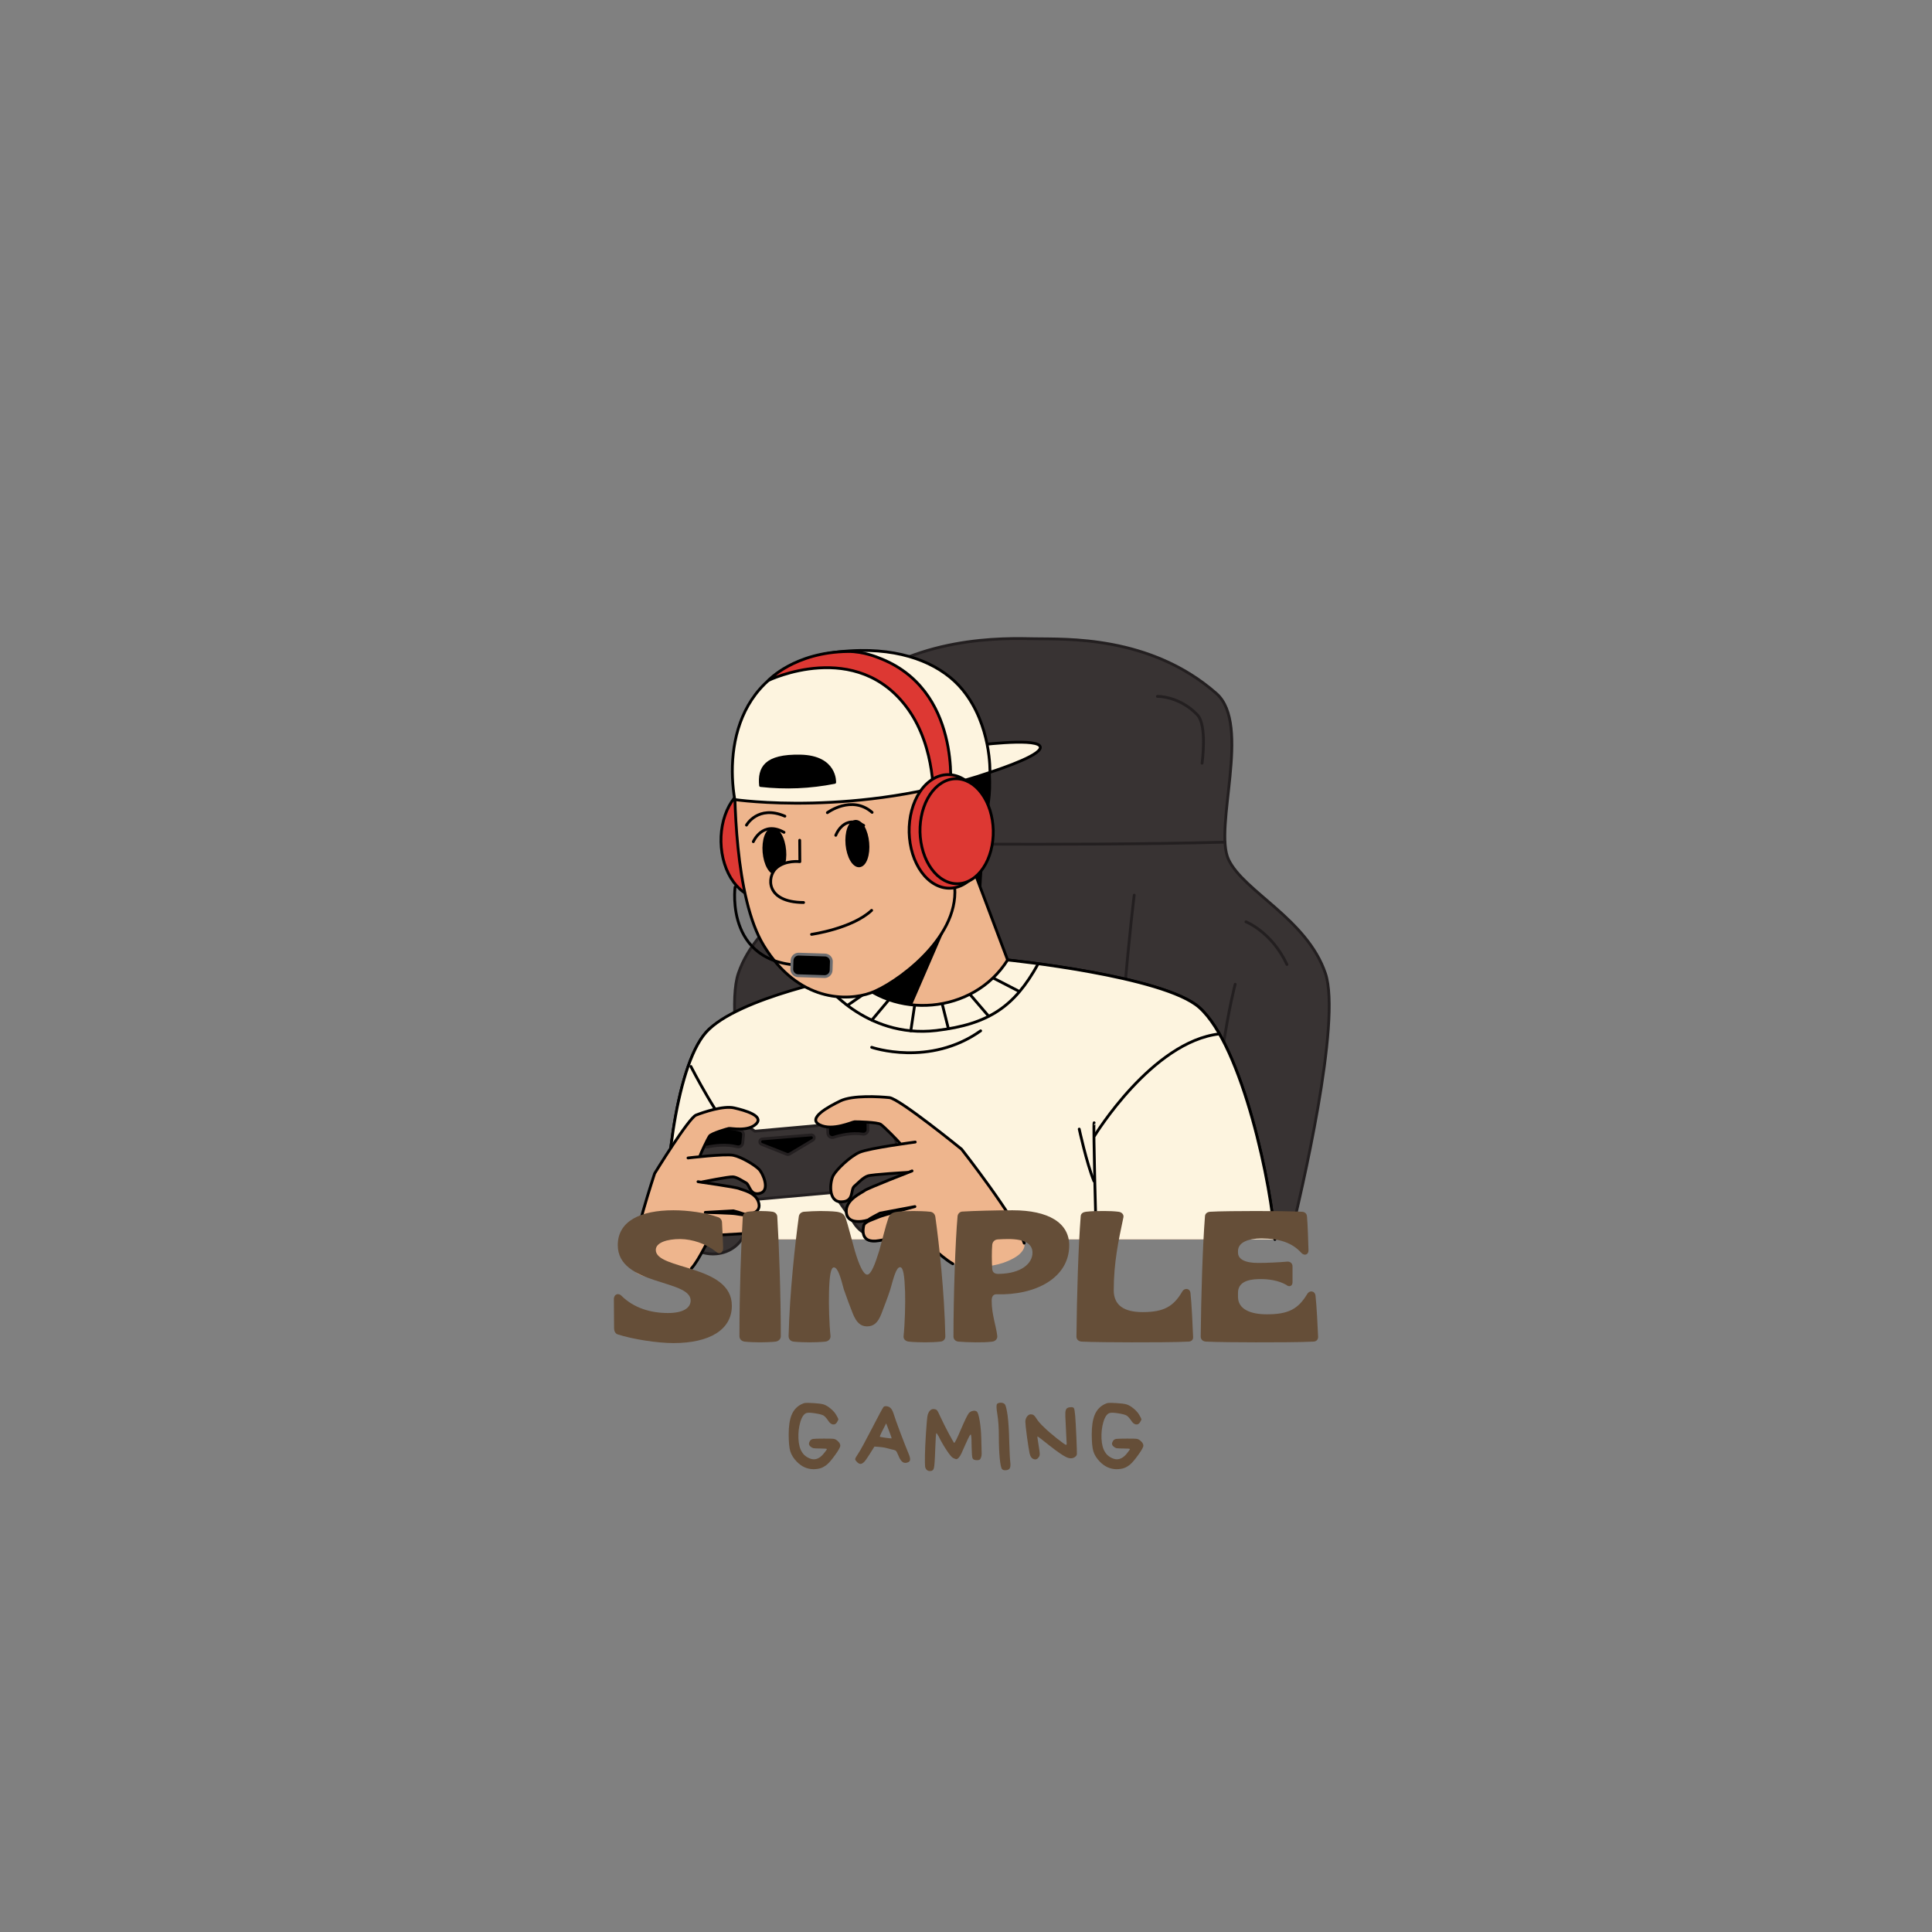 <svg xmlns="http://www.w3.org/2000/svg" xmlns:xlink="http://www.w3.org/1999/xlink" width="500" zoomAndPan="magnify" viewBox="0 0 375 375" height="500" preserveAspectRatio="xMidYMid meet" version="1.0"><rect x="0" y="0" width="375" height="375" fill="#808080" stroke="none"/><defs><g/><clipPath id="686e5e24b6"><path d="M 122.211 214 L 149 214 L 149 249 L 122.211 249 Z M 122.211 214 " clip-rule="nonzero"/></clipPath><clipPath id="04684912f3"><path d="M 122.211 214 L 148 214 L 148 246 L 122.211 246 Z M 122.211 214 " clip-rule="nonzero"/></clipPath></defs><path stroke-linecap="round" transform="matrix(0.273, 0, 0, 0.274, 122.303, 123.638)" fill-opacity="1" fill="#383333" fill-rule="nonzero" stroke-linejoin="round" d="M 101.393 423.276 C 94.53 395.372 65.319 272.335 76.958 238.285 C 90.126 199.773 134.764 180.51 145.731 157.853 C 156.698 135.196 129.274 62.007 154.496 40.006 C 201.708 -1.301 266.206 0.837 287.796 1.265 C 309.372 1.679 369.595 -1.301 416.807 40.006 C 442.014 62.007 414.605 135.167 425.557 157.824 C 436.509 180.495 481.176 199.744 494.345 238.257 C 505.983 272.349 476.773 395.386 469.895 423.262 " stroke="#231f20" stroke-width="2" stroke-opacity="1" stroke-miterlimit="4"/><path stroke-linecap="round" transform="matrix(0.273, 0, 0, 0.274, 122.303, 123.638)" fill-opacity="1" fill="#383333" fill-rule="nonzero" stroke-linejoin="round" d="M 374.885 42.073 C 374.885 42.073 390.37 41.688 403.238 55.077 C 410.501 62.634 406.655 89.412 406.655 89.412 " stroke="#231f20" stroke-width="2" stroke-opacity="1" stroke-miterlimit="4"/><path stroke-linecap="round" transform="matrix(0.273, 0, 0, 0.274, 122.303, 123.638)" fill-opacity="1" fill="#383333" fill-rule="nonzero" stroke-linejoin="round" d="M 437.853 201.783 C 437.853 201.783 455.998 208.685 467.007 231.997 " stroke="#231f20" stroke-width="2" stroke-opacity="1" stroke-miterlimit="4"/><path stroke-linecap="round" transform="matrix(0.273, 0, 0, 0.274, 122.303, 123.638)" fill-opacity="1" fill="#383333" fill-rule="nonzero" stroke-linejoin="round" d="M 144.616 186.84 C 144.616 186.84 126.472 193.742 115.505 217.069 " stroke="#231f20" stroke-width="2" stroke-opacity="1" stroke-miterlimit="4"/><path stroke-linecap="round" transform="matrix(0.273, 0, 0, 0.274, 122.303, 123.638)" fill-opacity="1" fill="#383333" fill-rule="nonzero" stroke-linejoin="round" d="M 148.305 145.847 C 148.305 145.847 313.518 148.342 422.955 145.334 " stroke="#231f20" stroke-width="2" stroke-opacity="1" stroke-miterlimit="4"/><path stroke-linecap="round" transform="matrix(0.273, 0, 0, 0.274, 122.303, 123.638)" fill-opacity="1" fill="#383333" fill-rule="nonzero" stroke-linejoin="round" d="M 430.204 245.999 C 430.204 245.999 412.474 310.676 412.546 420.638 " stroke="#231f20" stroke-width="2" stroke-opacity="1" stroke-miterlimit="4"/><path stroke-linecap="round" transform="matrix(0.273, 0, 0, 0.274, 122.303, 123.638)" fill-opacity="1" fill="#383333" fill-rule="nonzero" stroke-linejoin="round" d="M 358.414 182.877 C 358.414 182.877 343.801 298.656 343.858 420.638 " stroke="#231f20" stroke-width="2" stroke-opacity="1" stroke-miterlimit="4"/><path stroke-linecap="round" transform="matrix(0.273, 0, 0, 0.274, 122.303, 123.638)" fill-opacity="1" fill="#383333" fill-rule="nonzero" stroke-linejoin="round" d="M 144.387 245.999 C 144.387 245.999 162.116 310.676 162.045 420.638 " stroke="#231f20" stroke-width="2" stroke-opacity="1" stroke-miterlimit="4"/><path stroke-linecap="round" transform="matrix(0.273, 0, 0, 0.274, 122.303, 123.638)" fill-opacity="1" fill="#383333" fill-rule="nonzero" stroke-linejoin="round" d="M 213.789 182.877 C 213.789 182.877 228.416 298.656 228.345 420.638 " stroke="#231f20" stroke-width="2" stroke-opacity="1" stroke-miterlimit="4"/><path stroke-linecap="round" transform="matrix(0.273, 0, 0, 0.274, 122.303, 123.638)" fill-opacity="1" fill="#fdf4df" fill-rule="nonzero" stroke-linejoin="round" d="M 244.273 77.007 C 244.273 77.007 286.266 71.446 291.17 77.007 C 296.074 82.553 263.675 93.304 255.84 95.885 C 248.005 98.452 244.273 77.007 244.273 77.007 Z M 244.273 77.007 " stroke="#000000" stroke-width="2" stroke-opacity="1" stroke-miterlimit="4"/><path stroke-linecap="round" transform="matrix(0.273, -0.006, 0.006, 0.274, 121.486, 124.175)" fill-opacity="1" fill="#dd3833" fill-rule="nonzero" stroke-linejoin="round" d="M 120.735 144.686 C 120.723 147.324 120.554 149.945 120.186 152.533 C 119.832 155.121 119.293 157.649 118.585 160.087 C 117.876 162.525 117.013 164.846 115.98 167.035 C 114.962 169.225 113.79 171.268 112.479 173.124 C 111.182 174.993 109.76 176.661 108.213 178.126 C 106.681 179.592 105.054 180.842 103.359 181.848 C 101.651 182.853 99.89 183.615 98.078 184.134 C 96.265 184.652 94.429 184.914 92.584 184.904 C 90.725 184.908 88.9 184.656 87.095 184.134 C 85.275 183.625 83.517 182.862 81.808 181.842 C 80.098 180.837 78.479 179.605 76.937 178.133 C 75.408 176.661 73.984 174.991 72.679 173.124 C 71.373 171.257 70.2 169.236 69.173 167.033 C 68.146 164.844 67.279 162.515 66.572 160.076 C 65.864 157.637 65.33 155.13 64.969 152.541 C 64.608 149.952 64.434 147.325 64.432 144.686 C 64.429 142.048 64.612 139.427 64.966 136.839 C 65.335 134.251 65.859 131.738 66.567 129.299 C 67.276 126.861 68.154 124.54 69.172 122.351 C 70.204 120.148 71.362 118.118 72.673 116.248 C 73.985 114.379 75.407 112.711 76.939 111.246 C 78.471 109.78 80.098 108.544 81.807 107.525 C 83.516 106.519 85.276 105.757 87.089 105.238 C 88.901 104.734 90.737 104.473 92.582 104.468 C 94.427 104.464 96.252 104.73 98.072 105.238 C 99.892 105.761 101.649 106.525 103.359 107.53 C 105.054 108.535 106.687 109.781 108.215 111.253 C 109.758 112.712 111.182 114.381 112.488 116.248 C 113.793 118.115 114.952 120.15 115.979 122.339 C 117.006 124.543 117.873 126.857 118.581 129.296 C 119.288 131.735 119.822 134.256 120.183 136.845 C 120.544 139.434 120.733 142.048 120.735 144.686 Z M 120.735 144.686 " stroke="#000000" stroke-width="2" stroke-opacity="1" stroke-miterlimit="4"/><path stroke-linecap="round" transform="matrix(0.273, 0, 0, 0.274, 122.303, 123.638)" fill-opacity="1" fill="#000000" fill-rule="nonzero" stroke-linejoin="round" d="M 248.005 194.996 C 248.648 173.509 249.878 151.736 254.925 115.79 C 257.656 96.484 254.367 50.201 220.538 29.854 C 160.544 -6.249 109.757 30.78 109.757 30.78 C 79.445 51.099 123.34 66.227 145.445 67.468 " stroke="#000000" stroke-width="2" stroke-opacity="1" stroke-miterlimit="4"/><path stroke-linecap="round" transform="matrix(0.273, 0, 0, 0.274, 122.303, 123.638)" fill-opacity="1" fill="#eeb58d" fill-rule="nonzero" stroke-linejoin="round" d="M 458.414 426.655 C 456.484 390.724 435.551 289.873 404.725 262.496 C 379.546 240.096 268.408 228.803 268.408 228.803 L 245.417 167.976 L 167.736 177.915 L 187.295 233.281 C 187.295 233.281 76.271 255.068 53.995 280.106 C 31.733 305.13 23.169 390.824 26.672 426.655 " stroke="#000000" stroke-width="2" stroke-opacity="1" stroke-miterlimit="4"/><path stroke-linecap="round" transform="matrix(0.273, 0, 0, 0.274, 122.303, 123.638)" fill-opacity="1" fill="#000000" fill-rule="nonzero" stroke-linejoin="round" d="M 165.72 253.357 L 229.017 192.33 L 199.577 260.144 Z M 165.72 253.357 " stroke="#000000" stroke-width="2" stroke-opacity="1" stroke-miterlimit="4"/><path stroke-linecap="round" transform="matrix(0.273, 0, 0, 0.274, 122.303, 123.638)" fill-opacity="1" fill="#fdf4df" fill-rule="nonzero" stroke-linejoin="round" d="M 458.414 426.655 C 456.484 390.724 435.551 289.873 404.725 262.496 C 379.546 240.096 268.408 228.803 268.408 228.803 C 244.001 267.501 186.895 271.451 157.527 239.882 C 157.527 239.882 76.271 255.068 53.952 280.106 C 31.633 305.13 23.169 390.824 26.672 426.655 " stroke="#000000" stroke-width="2" stroke-opacity="1" stroke-miterlimit="4"/><path stroke-linecap="round" transform="matrix(0.273, 0, 0, 0.274, 122.303, 123.638)" fill="none" stroke-linejoin="round" d="M 137.181 244.345 C 137.181 244.345 166.835 284.697 217.678 278.766 C 255.497 274.36 273.526 261.356 289.955 231.826 " stroke="#000000" stroke-width="2" stroke-opacity="1" stroke-miterlimit="4"/><path stroke-linecap="round" transform="matrix(0.273, 0, 0, 0.274, 122.303, 123.638)" fill-opacity="1" fill="#fdf4df" fill-rule="nonzero" stroke-linejoin="round" d="M 154.782 260.8 L 171.053 249.607 " stroke="#000000" stroke-width="2" stroke-opacity="1" stroke-miterlimit="4"/><path stroke-linecap="round" transform="matrix(0.273, 0, 0, 0.274, 122.303, 123.638)" fill-opacity="1" fill="#fdf4df" fill-rule="nonzero" stroke-linejoin="round" d="M 183.807 257.235 L 171.853 271.422 " stroke="#000000" stroke-width="2" stroke-opacity="1" stroke-miterlimit="4"/><path stroke-linecap="round" transform="matrix(0.273, 0, 0, 0.274, 122.303, 123.638)" fill-opacity="1" fill="#fdf4df" fill-rule="nonzero" stroke-linejoin="round" d="M 202.294 260.914 L 199.577 278.979 " stroke="#000000" stroke-width="2" stroke-opacity="1" stroke-miterlimit="4"/><path stroke-linecap="round" transform="matrix(0.273, 0, 0, 0.274, 122.303, 123.638)" fill-opacity="1" fill="#fdf4df" fill-rule="nonzero" stroke-linejoin="round" d="M 221.954 260.144 L 226.314 277.525 " stroke="#000000" stroke-width="2" stroke-opacity="1" stroke-miterlimit="4"/><path stroke-linecap="round" transform="matrix(0.273, 0, 0, 0.274, 122.303, 123.638)" fill-opacity="1" fill="#fdf4df" fill-rule="nonzero" stroke-linejoin="round" d="M 241.699 253.257 L 254.868 268.571 " stroke="#000000" stroke-width="2" stroke-opacity="1" stroke-miterlimit="4"/><path stroke-linecap="round" transform="matrix(0.273, 0, 0, 0.274, 122.303, 123.638)" fill-opacity="1" fill="#fdf4df" fill-rule="nonzero" stroke-linejoin="round" d="M 258.742 241.879 L 275.886 250.676 " stroke="#000000" stroke-width="2" stroke-opacity="1" stroke-miterlimit="4"/><path stroke-linecap="round" transform="matrix(0.273, 0, 0, 0.274, 122.303, 123.638)" fill="none" stroke-linejoin="round" d="M 78.173 338.252 C 78.173 338.252 72.997 400.776 69.794 428.566 " stroke="#000000" stroke-width="2" stroke-opacity="1" stroke-miterlimit="4"/><path stroke-linecap="round" transform="matrix(0.273, 0, 0, 0.274, 122.303, 123.638)" fill="none" stroke-linejoin="round" d="M 329.903 344.127 C 329.146 344.184 331.433 426.755 331.433 426.755 " stroke="#000000" stroke-width="2" stroke-opacity="1" stroke-miterlimit="4"/><path stroke-linecap="round" transform="matrix(0.273, 0, 0, 0.274, 122.303, 123.638)" fill="none" stroke-linejoin="round" d="M 43.214 304.246 C 43.214 304.246 63.66 344.127 76.214 354.992 " stroke="#000000" stroke-width="2" stroke-opacity="1" stroke-miterlimit="4"/><path stroke-linecap="round" transform="matrix(0.273, 0, 0, 0.274, 122.303, 123.638)" fill="none" stroke-linejoin="round" d="M 330.247 353.338 C 330.247 353.338 371.096 286.565 418.994 281.175 " stroke="#000000" stroke-width="2" stroke-opacity="1" stroke-miterlimit="4"/><path stroke-linecap="round" transform="matrix(0.273, 0, 0, 0.274, 122.303, 123.638)" fill-opacity="1" fill="#eeb58d" fill-rule="nonzero" stroke-linejoin="round" d="M 171.11 252.116 C 154.524 258.005 119.751 258.804 95.002 218.566 C 74.227 184.716 73.912 110.857 74.341 88.185 C 90.598 92.335 120.524 75.253 120.524 75.253 C 120.524 75.253 168.522 88.399 177.515 89.055 C 186.523 89.725 209.114 102.886 221.525 136.465 C 221.525 136.465 229.517 167.164 230.804 177.473 C 233.564 214.417 187.71 246.227 171.11 252.116 Z M 171.11 252.116 " stroke="#000000" stroke-width="2" stroke-opacity="1" stroke-miterlimit="4"/><path stroke-linecap="round" transform="matrix(0.273, -0.025, 0.025, 0.274, 119.049, 127.514)" fill-opacity="1" fill="#000000" fill-rule="nonzero" stroke-linejoin="round" d="M 167.448 146.81 C 167.446 148.892 167.266 150.9 166.891 152.834 C 166.517 154.768 165.979 156.459 165.288 157.937 C 164.598 159.415 163.794 160.555 162.893 161.357 C 161.978 162.145 161.042 162.545 160.054 162.556 C 159.082 162.554 158.131 162.155 157.232 161.347 C 156.331 160.553 155.533 159.412 154.836 157.937 C 154.14 156.463 153.607 154.761 153.237 152.832 C 152.853 150.901 152.676 148.903 152.664 146.806 C 152.666 144.724 152.861 142.717 153.235 140.783 C 153.608 138.863 154.147 137.158 154.838 135.68 C 155.528 134.202 156.332 133.063 157.232 132.274 C 158.133 131.471 159.084 131.072 160.057 131.074 C 161.043 131.077 161.979 131.475 162.894 132.27 C 163.795 133.064 164.593 134.205 165.29 135.68 C 165.972 137.153 166.519 138.856 166.889 140.786 C 167.259 142.715 167.449 144.729 167.448 146.81 Z M 167.448 146.81 " stroke="#000000" stroke-width="2" stroke-opacity="1" stroke-miterlimit="4"/><path stroke-linecap="round" transform="matrix(0.272, -0.023, 0.023, 0.273, 118.88, 126.183)" fill-opacity="1" fill="#000000" fill-rule="nonzero" stroke-linejoin="round" d="M 110.095 151.706 C 110.103 153.796 109.917 155.812 109.537 157.74 C 109.157 159.668 108.625 161.368 107.939 162.841 C 107.24 164.313 106.44 165.446 105.538 166.257 C 104.638 167.053 103.686 167.444 102.71 167.446 C 101.734 167.449 100.792 167.054 99.885 166.246 C 98.977 165.453 98.185 164.312 97.479 162.835 C 96.787 161.359 96.257 159.668 95.877 157.733 C 95.511 155.798 95.323 153.793 95.315 151.703 C 95.32 149.628 95.506 147.612 95.886 145.684 C 96.252 143.755 96.785 142.054 97.484 140.583 C 98.184 139.111 98.971 137.962 99.885 137.167 C 100.786 136.371 101.724 135.965 102.715 135.964 C 103.689 135.975 104.631 136.371 105.54 137.164 C 106.446 137.971 107.24 139.098 107.932 140.573 C 108.624 142.049 109.167 143.756 109.533 145.69 C 109.914 147.612 110.102 149.617 110.095 151.706 Z M 110.095 151.706 " stroke="#000000" stroke-width="2" stroke-opacity="1" stroke-miterlimit="4"/><path stroke-linecap="round" transform="matrix(0.273, 0, 0, 0.274, 122.303, 123.638)" fill-opacity="1" fill="#eeb58d" fill-rule="nonzero" stroke-linejoin="round" d="M 120.566 143.993 L 120.681 159.165 C 120.681 159.165 110.258 157.824 103.795 163.827 C 97.318 169.83 96.117 187.924 123.34 188.095 " stroke="#000000" stroke-width="2" stroke-opacity="1" stroke-miterlimit="4"/><path stroke-linecap="round" transform="matrix(0.273, 0, 0, 0.274, 122.303, 123.638)" fill-opacity="1" fill="#fdf4df" fill-rule="nonzero" stroke-linejoin="round" d="M 74.413 115.191 C 74.413 115.191 161.487 128.052 255.84 95.914 C 255.84 95.914 256.984 62.306 236.266 37.239 C 222.74 20.899 198.205 9.065 163.832 9.564 C 76.757 10.847 67.764 76.721 74.413 115.191 Z M 74.413 115.191 " stroke="#000000" stroke-width="2" stroke-opacity="1" stroke-miterlimit="4"/><path stroke-linecap="round" transform="matrix(0.273, 0, 0, 0.274, 122.303, 123.638)" fill-opacity="1" fill="#000000" fill-rule="nonzero" stroke-linejoin="round" d="M 92.757 105.224 C 110.429 107.192 128.001 106.451 145.445 103 C 145.445 103 146.446 84.934 121.224 84.364 C 96.003 83.808 91.556 92.848 92.757 105.224 Z M 92.757 105.224 " stroke="#000000" stroke-width="2" stroke-opacity="1" stroke-miterlimit="4"/><path stroke-linecap="round" transform="matrix(0.273, 0, 0, 0.274, 122.303, 123.638)" fill="none" stroke-linejoin="round" d="M 82.734 133.271 C 82.734 133.271 90.884 118.756 110.043 126.94 " stroke="#000000" stroke-width="2" stroke-opacity="1" stroke-miterlimit="4"/><path stroke-linecap="round" transform="matrix(0.273, 0, 0, 0.274, 122.303, 123.638)" fill="none" stroke-linejoin="round" d="M 87.595 145.006 C 87.595 145.006 94.115 129.806 109.428 138.376 " stroke="#000000" stroke-width="2" stroke-opacity="1" stroke-miterlimit="4"/><path stroke-linecap="round" transform="matrix(0.273, 0, 0, 0.274, 122.303, 123.638)" fill="none" stroke-linejoin="round" d="M 146.217 140.5 C 146.217 140.5 151.865 125.186 166.077 133.499 " stroke="#000000" stroke-width="2" stroke-opacity="1" stroke-miterlimit="4"/><path stroke-linecap="round" transform="matrix(0.273, 0, 0, 0.274, 122.303, 123.638)" fill="none" stroke-linejoin="round" d="M 140.255 124.445 C 140.255 124.445 157.541 111.683 172.054 124.231 " stroke="#000000" stroke-width="2" stroke-opacity="1" stroke-miterlimit="4"/><path stroke-linecap="round" transform="matrix(0.273, 0, 0, 0.274, 122.303, 123.638)" fill-opacity="1" fill="#dd3833" fill-rule="nonzero" stroke-linejoin="round" d="M 98.405 30.723 C 98.405 30.723 161.144 0.509 197.547 50.999 C 217.821 79.088 215.548 116.56 215.548 116.56 L 227.387 110.372 C 227.873 108.675 235.737 36.626 176.443 14.654 C 176.443 14.654 165.891 10.148 155.01 10.276 C 116.863 10.69 98.405 30.723 98.405 30.723 Z M 98.405 30.723 " stroke="#000000" stroke-width="2" stroke-opacity="1" stroke-miterlimit="4"/><path stroke-linecap="round" transform="matrix(0.273, -0.006, 0.006, 0.274, 121.533, 124.939)" fill-opacity="1" fill="#dd3833" fill-rule="nonzero" stroke-linejoin="round" d="M 254.477 137.956 C 254.479 140.595 254.297 143.201 253.942 145.804 C 253.574 148.391 253.05 150.905 252.341 153.343 C 251.633 155.781 250.769 158.102 249.737 160.292 C 248.705 162.495 247.547 164.525 246.235 166.394 C 244.924 168.264 243.502 169.931 241.97 171.397 C 240.438 172.863 238.81 174.098 237.102 175.104 C 235.393 176.124 233.633 176.886 231.82 177.404 C 230.007 177.908 228.172 178.17 226.327 178.174 C 224.482 178.165 222.657 177.913 220.837 177.404 C 219.031 176.882 217.26 176.118 215.564 175.113 C 213.855 174.093 212.222 172.861 210.693 171.389 C 209.151 169.931 207.727 168.261 206.421 166.394 C 205.116 164.527 203.957 162.492 202.93 160.289 C 201.903 158.1 201.035 155.786 200.328 153.347 C 199.621 150.907 199.087 148.386 198.726 145.797 C 198.365 143.209 198.176 140.595 198.174 137.956 C 198.186 135.304 198.354 132.698 198.723 130.11 C 199.077 127.507 199.616 124.994 200.324 122.556 C 201.033 120.117 201.896 117.796 202.928 115.607 C 203.947 113.404 205.118 111.374 206.43 109.505 C 207.727 107.649 209.149 105.982 210.696 104.502 C 212.228 103.036 213.855 101.801 215.563 100.795 C 217.272 99.775 219.018 99.013 220.845 98.509 C 222.658 97.99 224.48 97.729 226.325 97.724 C 228.183 97.734 230.009 97.986 231.828 98.509 C 233.634 99.017 235.392 99.781 237.101 100.786 C 238.81 101.806 240.429 103.037 241.972 104.51 C 243.5 105.982 244.925 107.637 246.23 109.504 C 247.536 111.371 248.709 113.406 249.736 115.61 C 250.763 117.799 251.63 120.113 252.337 122.552 C 253.045 124.991 253.579 127.513 253.939 130.101 C 254.3 132.69 254.475 135.304 254.477 137.956 Z M 254.477 137.956 " stroke="#000000" stroke-width="2" stroke-opacity="1" stroke-miterlimit="4"/><path stroke-linecap="round" transform="matrix(0.273, -0.006, 0.006, 0.274, 121.533, 124.969)" fill-opacity="1" fill="#dd3833" fill-rule="nonzero" stroke-linejoin="round" d="M 257.983 137.834 C 257.976 140.272 257.811 142.693 257.475 145.082 C 257.139 147.486 256.648 149.8 256 152.068 C 255.338 154.322 254.536 156.459 253.593 158.493 C 252.65 160.527 251.567 162.402 250.358 164.131 C 249.15 165.86 247.83 167.401 246.415 168.755 C 244.985 170.109 243.488 171.261 241.91 172.184 C 240.332 173.121 238.701 173.829 237.033 174.308 C 235.349 174.786 233.657 175.022 231.955 175.015 C 230.239 175.022 228.542 174.787 226.879 174.311 C 225.201 173.834 223.571 173.13 221.989 172.184 C 220.407 171.253 218.915 170.109 217.484 168.753 C 216.068 167.397 214.755 165.858 213.547 164.122 C 212.339 162.4 211.262 160.523 210.303 158.492 C 209.359 156.462 208.56 154.32 207.906 152.068 C 207.252 149.801 206.757 147.48 206.42 145.091 C 206.084 142.688 205.92 140.275 205.913 137.836 C 205.921 135.383 206.086 132.976 206.421 130.573 C 206.757 128.184 207.249 125.855 207.896 123.601 C 208.558 121.347 209.361 119.196 210.304 117.162 C 211.261 115.143 212.33 113.254 213.538 111.539 C 214.747 109.81 216.066 108.268 217.481 106.915 C 218.911 105.547 220.408 104.408 221.986 103.471 C 223.565 102.534 225.195 101.826 226.878 101.348 C 228.547 100.884 230.24 100.633 231.956 100.641 C 233.658 100.633 235.354 100.882 237.032 101.359 C 238.71 101.836 240.325 102.54 241.908 103.471 C 243.49 104.403 244.997 105.546 246.413 106.902 C 247.829 108.258 249.141 109.811 250.349 111.533 C 251.558 113.256 252.649 115.132 253.593 117.163 C 254.538 119.193 255.351 121.335 256.005 123.602 C 256.659 125.855 257.14 128.175 257.476 130.578 C 257.813 132.967 257.977 135.395 257.983 137.834 Z M 257.983 137.834 " stroke="#000000" stroke-width="2" stroke-opacity="1" stroke-miterlimit="4"/><path stroke-linecap="round" transform="matrix(0.273, 0, 0, 0.274, 122.303, 123.638)" fill-opacity="1" fill="#383333" fill-rule="nonzero" stroke-linejoin="round" d="M 202.594 398.538 L 189.454 359.74 C 187.467 344.612 172.068 333.575 155.053 335.101 C 150.878 335.415 146.918 336.527 143.172 338.438 C 139.44 340.334 136.223 342.901 133.506 346.095 L 88.682 350.101 C 85.279 347.478 81.519 345.567 77.387 344.369 C 73.254 343.186 69.051 342.787 64.776 343.186 C 47.775 344.711 35.593 358.186 37.581 373.343 L 34.807 413.566 C 34.621 415.035 34.621 416.503 34.807 417.972 C 36.337 429.636 48.204 438.134 61.316 436.964 C 71.31 436.08 79.117 429.807 81.604 421.708 L 90.526 398.324 L 144.087 393.519 L 159 414.778 C 163.518 422.25 172.783 426.983 182.777 426.099 C 195.888 424.93 205.282 414.521 203.781 402.858 C 203.552 401.375 203.166 399.935 202.594 398.538 Z M 202.594 398.538 " stroke="#231f20" stroke-width="2" stroke-opacity="1" stroke-miterlimit="4"/><path stroke-linecap="round" transform="matrix(0.273, 0, 0, 0.274, 122.303, 123.638)" fill-opacity="1" fill="#000000" fill-rule="nonzero" stroke-linejoin="round" d="M 166.577 340.462 C 161.916 339.593 151.479 338.552 141.971 343.956 C 140.898 344.526 140.369 345.424 140.384 346.636 L 140.584 351.769 C 140.641 352.254 140.798 352.711 141.056 353.124 C 141.313 353.538 141.642 353.865 142.071 354.122 C 142.485 354.379 142.929 354.536 143.415 354.578 C 143.901 354.621 144.373 354.564 144.83 354.393 C 149.477 352.91 157.47 351.014 165.362 352.154 C 165.82 352.24 166.263 352.226 166.72 352.112 C 167.178 351.998 167.578 351.798 167.936 351.513 C 168.307 351.228 168.593 350.871 168.808 350.458 C 169.022 350.058 169.137 349.616 169.165 349.146 L 169.094 343.257 C 169.051 342.558 168.794 341.945 168.322 341.418 C 167.864 340.89 167.278 340.576 166.577 340.462 Z M 166.577 340.462 " stroke="#231f20" stroke-width="2" stroke-opacity="1" stroke-miterlimit="4"/><path stroke-linecap="round" transform="matrix(0.273, 0, 0, 0.274, 122.303, 123.638)" fill-opacity="1" fill="#000000" fill-rule="nonzero" stroke-linejoin="round" d="M 78.43 349.545 C 73.884 348.205 63.603 346.095 53.595 350.543 C 52.479 351.014 51.865 351.841 51.75 353.053 L 51.421 358.186 C 51.421 358.671 51.521 359.127 51.736 359.569 C 51.95 360.011 52.265 360.382 52.651 360.681 C 53.037 360.98 53.466 361.18 53.938 361.266 C 54.424 361.365 54.896 361.351 55.368 361.223 C 60.143 360.225 68.293 359.155 76.014 361.095 C 76.471 361.223 76.915 361.251 77.372 361.194 C 77.83 361.123 78.259 360.98 78.659 360.724 C 79.045 360.481 79.374 360.153 79.617 359.769 C 79.874 359.384 80.046 358.956 80.103 358.499 L 80.646 352.639 C 80.689 351.926 80.503 351.285 80.089 350.7 C 79.674 350.115 79.117 349.73 78.43 349.545 Z M 78.43 349.545 " stroke="#231f20" stroke-width="2" stroke-opacity="1" stroke-miterlimit="4"/><path fill="#eeb58d" d="M 186.695 223.047 C 186.695 223.047 174.613 213.223 172.66 213.031 C 170.707 212.84 165.52 212.523 163.145 213.676 C 160.766 214.824 156.656 217.059 159.129 218.312 C 161.605 219.566 165.465 217.742 165.895 217.719 C 166.32 217.699 170.328 217.781 170.984 218.223 C 171.645 218.668 174.445 221.512 174.691 221.863 L 174.918 222.043 C 172.105 222.461 168 223.141 166.82 223.664 C 164.977 224.5 162.406 226.988 161.766 228.141 C 161.129 229.289 160.676 233.254 163.273 233.258 C 165.875 233.266 165.074 230.91 165.848 230.246 C 166.625 229.582 167.543 228.551 168.457 228.238 C 169.367 227.926 176.145 227.551 176.145 227.551 L 176.316 227.551 C 174.199 228.371 168.301 230.699 167.848 231.066 C 167.301 231.516 164.012 232.812 164.297 235.375 C 164.582 237.938 168.438 236.918 168.668 236.688 C 168.902 236.457 170.855 235.453 170.855 235.453 L 177.617 234.18 C 177.617 234.18 171.234 235.871 170.492 236.238 C 169.746 236.605 167.863 237.059 167.676 237.844 C 167.488 238.633 167.023 241.422 170.66 240.781 C 173.172 240.34 177.355 239.43 178.035 239.625 C 178.715 239.816 182.391 243.828 184.988 245.281 C 184.988 245.281 191.477 247.199 196.809 244.184 C 199.289 242.789 198.859 241.277 198.859 241.277 C 197.18 236.406 186.695 223.047 186.695 223.047 Z M 186.695 223.047 " fill-opacity="1" fill-rule="nonzero"/><path stroke-linecap="round" transform="matrix(0.273, 0, 0, 0.274, 122.303, 123.638)" fill="none" stroke-linejoin="round" d="M 191.756 358.542 C 190.855 357.302 180.604 346.864 178.187 345.253 C 175.785 343.656 161.101 343.357 159.557 343.414 C 157.999 343.485 143.872 350.144 134.793 345.581 C 125.728 341.004 140.798 332.848 149.491 328.656 C 158.185 324.45 177.158 325.591 184.321 326.304 C 191.485 327.017 235.694 362.863 235.694 362.863 C 235.694 362.863 274.07 411.627 280.204 429.407 " stroke="#000000" stroke-width="2" stroke-opacity="1" stroke-miterlimit="4"/><path stroke-linecap="round" transform="matrix(0.273, 0, 0, 0.274, 122.303, 123.638)" fill="none" stroke-linejoin="round" d="M 202.723 357.787 C 202.723 357.787 169.723 362.078 162.946 365.115 C 156.154 368.167 146.789 377.25 144.444 381.456 C 142.114 385.648 140.455 400.12 149.963 400.135 C 159.486 400.163 156.555 391.565 159.386 389.141 C 162.231 386.717 165.591 382.953 168.937 381.812 C 172.268 380.672 197.075 379.303 197.075 379.303 " stroke="#000000" stroke-width="2" stroke-opacity="1" stroke-miterlimit="4"/><path stroke-linecap="round" transform="matrix(0.273, 0, 0, 0.274, 122.303, 123.638)" fill="none" stroke-linejoin="round" d="M 200.464 378.233 C 200.464 378.233 168.736 390.496 166.749 392.135 C 164.776 393.789 152.694 398.509 153.752 407.863 C 154.796 417.216 168.894 413.495 169.752 412.654 C 170.595 411.812 177.744 408.148 177.744 408.148 L 202.494 403.5 C 202.494 403.5 179.145 409.674 176.414 411.014 C 173.698 412.354 166.806 414.008 166.12 416.874 C 165.434 419.754 163.689 429.935 177.001 427.597 C 186.194 425.985 201.507 422.663 203.995 423.376 C 206.483 424.075 219.938 438.718 229.446 444.022 " stroke="#000000" stroke-width="2" stroke-opacity="1" stroke-miterlimit="4"/><g clip-path="url(#686e5e24b6)"><path fill="#eeb58d" d="M 127.066 227.762 C 127.066 227.762 133.676 216.996 135.109 216.434 C 136.547 215.867 140.41 214.551 142.52 215.035 C 144.633 215.52 148.344 216.57 146.789 218.133 C 145.23 219.699 141.82 218.957 141.488 219.016 C 141.16 219.078 138.133 219.973 137.746 220.48 C 137.363 220.984 135.98 223.973 135.883 224.316 L 135.758 224.516 C 138.008 224.293 141.309 224.02 142.344 224.242 C 143.969 224.57 146.574 226.16 147.359 226.98 C 148.148 227.801 149.547 231.074 147.559 231.613 C 145.57 232.148 145.574 229.996 144.809 229.59 C 144.043 229.18 143.078 228.492 142.297 228.426 C 141.52 228.359 136.273 229.414 136.273 229.414 L 136.141 229.457 C 137.969 229.73 143.062 230.477 143.5 230.699 C 144.027 230.973 146.875 231.387 147.324 233.609 C 147.77 235.832 144.59 235.758 144.34 235.613 C 143.691 235.379 143.031 235.18 142.363 235.016 L 136.898 235.32 C 136.898 235.32 142.199 235.441 142.859 235.594 C 143.52 235.742 145.07 235.742 145.422 236.375 C 145.773 237.012 146.859 239.266 143.934 239.465 C 141.902 239.605 138.469 239.688 138.012 239.992 C 137.555 240.297 135.805 244.434 134.211 246.191 C 134.211 246.191 129.773 249.125 124.922 247.676 C 122.668 247.008 122.594 245.645 122.594 245.645 C 122.598 241.184 127.066 227.762 127.066 227.762 Z M 127.066 227.762 " fill-opacity="1" fill-rule="nonzero"/></g><g clip-path="url(#04684912f3)"><path stroke-linecap="round" transform="matrix(0.273, 0, 0, 0.274, 122.303, 123.638)" fill="none" stroke-linejoin="round" d="M 49.706 367.468 C 50.063 366.242 55.125 355.348 56.526 353.466 C 57.941 351.584 69.036 348.376 70.223 348.134 C 71.424 347.877 83.935 350.614 89.626 344.911 C 95.316 339.208 81.719 335.372 73.998 333.604 C 66.277 331.836 52.136 336.655 46.875 338.694 C 41.613 340.748 17.435 380.044 17.435 380.044 C 17.435 380.044 1.078 429.051 1.092 445.32 " stroke="#000000" stroke-width="2" stroke-opacity="1" stroke-miterlimit="4"/></g><path stroke-linecap="round" transform="matrix(0.273, 0, 0, 0.274, 122.303, 123.638)" fill="none" stroke-linejoin="round" d="M 41.17 369.065 C 41.17 369.065 67.435 365.957 73.354 367.154 C 79.288 368.366 88.839 374.155 91.713 377.164 C 94.601 380.158 99.72 392.107 92.442 394.075 C 85.165 396.028 85.179 388.172 82.377 386.674 C 79.574 385.192 76.043 382.682 73.183 382.44 C 70.338 382.197 51.135 386.047 51.135 386.047 " stroke="#000000" stroke-width="2" stroke-opacity="1" stroke-miterlimit="4"/><path stroke-linecap="round" transform="matrix(0.273, 0, 0, 0.274, 122.303, 123.638)" fill="none" stroke-linejoin="round" d="M 48.276 385.876 C 48.276 385.876 75.642 389.754 77.587 390.752 C 79.517 391.736 89.94 393.276 91.584 401.375 C 93.214 409.488 81.576 409.217 80.661 408.69 C 78.287 407.834 75.871 407.107 73.426 406.508 L 53.423 407.62 C 53.423 407.62 72.825 408.077 75.242 408.618 C 77.658 409.174 83.334 409.16 84.621 411.484 C 85.908 413.794 89.883 422.021 79.174 422.749 C 71.739 423.248 59.171 423.576 57.498 424.674 C 55.825 425.786 49.42 440.886 43.586 447.302 " stroke="#000000" stroke-width="2" stroke-opacity="1" stroke-miterlimit="4"/><path stroke-linecap="round" transform="matrix(0.273, 0, 0, 0.274, 122.303, 123.638)" fill-opacity="1" fill="#000000" fill-rule="nonzero" stroke-linejoin="round" d="M 113.446 366.242 L 129.846 356.475 C 130.303 356.247 130.618 355.904 130.79 355.434 C 130.975 354.963 130.99 354.493 130.818 354.022 C 130.647 353.552 130.332 353.195 129.903 352.953 C 129.46 352.711 128.988 352.639 128.502 352.753 L 111.416 354.151 L 94.315 355.534 C 93.815 355.505 93.357 355.648 92.957 355.961 C 92.557 356.275 92.314 356.674 92.228 357.173 C 92.128 357.672 92.214 358.143 92.485 358.585 C 92.743 359.013 93.129 359.298 93.615 359.455 L 111.373 366.456 C 112.102 366.712 112.788 366.641 113.446 366.242 Z M 113.446 366.242 " stroke="#231f20" stroke-width="2" stroke-opacity="1" stroke-miterlimit="4"/><path stroke-linecap="round" transform="matrix(0.273, 0, 0, 0.274, 122.303, 123.638)" fill="none" stroke-linejoin="round" d="M 129.002 210.652 C 129.002 210.652 157.756 206.646 171.725 193.656 " stroke="#000000" stroke-width="2" stroke-opacity="1" stroke-miterlimit="4"/><path stroke-linecap="round" transform="matrix(0.273, 0, 0, 0.274, 122.303, 123.638)" fill="none" stroke-linejoin="round" d="M 74.627 177.173 C 74.627 177.173 66.634 235.847 129.017 232.482 " stroke="#000000" stroke-width="2" stroke-opacity="1" stroke-miterlimit="4"/><path stroke-linecap="round" transform="matrix(0.273, 0.009, -0.009, 0.274, 124.399, 122.515)" fill-opacity="1" fill="#000000" fill-rule="nonzero" stroke-linejoin="round" d="M 119.682 224.84 L 138.351 224.844 C 138.966 224.838 139.557 224.962 140.123 225.2 C 140.702 225.424 141.2 225.764 141.643 226.206 C 142.072 226.634 142.403 227.137 142.651 227.714 C 142.884 228.277 143.003 228.872 142.995 229.486 L 143.004 235.477 C 142.996 236.091 142.887 236.694 142.648 237.258 C 142.409 237.822 142.068 238.333 141.639 238.775 C 141.209 239.202 140.705 239.533 140.126 239.78 C 139.562 240.012 138.965 240.132 138.349 240.123 L 119.681 240.134 C 119.066 240.125 118.475 240.016 117.895 239.778 C 117.33 239.54 116.832 239.199 116.389 238.772 C 115.96 238.329 115.614 237.827 115.381 237.264 C 115.148 236.687 115.028 236.091 115.037 235.478 L 115.027 229.486 C 115.036 228.872 115.145 228.284 115.384 227.705 C 115.623 227.141 115.95 226.631 116.394 226.203 C 116.823 225.761 117.327 225.431 117.906 225.198 C 118.47 224.951 119.067 224.846 119.682 224.84 Z M 119.682 224.84 " stroke="#6d6e71" stroke-width="2" stroke-opacity="1" stroke-miterlimit="4"/><path stroke-linecap="round" transform="matrix(0.273, 0, 0, 0.274, 122.303, 123.638)" fill-opacity="1" fill="#fdf4df" fill-rule="nonzero" stroke-linejoin="round" d="M 171.753 290.671 C 171.753 290.671 212.803 304.787 249.234 278.994 " stroke="#000000" stroke-width="2" stroke-opacity="1" stroke-miterlimit="4"/><path stroke-linecap="round" transform="matrix(0.273, 0, 0, 0.274, 122.303, 123.638)" fill-opacity="1" fill="#fdf4df" fill-rule="nonzero" stroke-linejoin="round" d="M 319.323 348.604 C 319.323 348.604 324.57 372.701 329.761 385.434 " stroke="#000000" stroke-width="2" stroke-opacity="1" stroke-miterlimit="4"/><g fill="#654e38" fill-opacity="1"><g transform="translate(118.434, 260.401)"><g><path d="M 12.277 0.289 C 19.367 0.289 23.617 -2.34 23.617 -6.949 C 23.652 -15.012 8.855 -13.859 8.855 -17.785 C 8.855 -19.223 11.051 -19.906 13.609 -19.906 C 15.984 -19.871 18.539 -19.008 20.484 -17.496 C 21.098 -16.848 21.961 -17.172 21.926 -18.215 C 21.887 -19.766 21.781 -21.602 21.707 -23.113 C 21.707 -23.543 21.457 -23.941 21.023 -24.121 C 18.574 -25.02 15.086 -25.488 12.277 -25.488 C 5.832 -25.488 1.477 -23.363 1.477 -18.719 C 1.477 -10.836 15.625 -12.133 15.625 -7.957 C 15.59 -6.445 14.039 -5.543 11.195 -5.543 C 7.883 -5.543 4.609 -6.516 2.23 -8.855 C 1.656 -9.504 0.719 -9.254 0.719 -8.207 C 0.719 -6.301 0.758 -4.32 0.758 -2.484 C 0.793 -1.945 1.043 -1.547 1.441 -1.402 C 4.43 -0.434 9.215 0.289 12.277 0.289 Z M 12.277 0.289 "/></g></g></g><g fill="#654e38" fill-opacity="1"><g transform="translate(142.698, 260.401)"><g><path d="M 4.859 0.145 C 5.578 0.145 7.055 0.109 7.883 0 C 8.387 -0.07 8.855 -0.469 8.855 -1.043 C 8.855 -9.539 8.496 -18.898 8.172 -24.266 C 8.137 -24.77 7.777 -25.094 7.273 -25.199 C 6.625 -25.309 5.508 -25.344 4.895 -25.344 C 4.32 -25.344 3.133 -25.309 2.41 -25.199 C 1.906 -25.094 1.512 -24.77 1.477 -24.266 C 1.152 -18.898 0.828 -9.539 0.828 -1.043 C 0.828 -0.469 1.262 -0.07 1.801 0 C 2.629 0.109 4.141 0.145 4.859 0.145 Z M 4.859 0.145 "/></g></g></g><g fill="#654e38" fill-opacity="1"><g transform="translate(152.382, 260.401)"><g><path d="M 4.715 0.145 C 5.398 0.145 7.02 0.109 7.848 0 C 8.387 -0.07 8.855 -0.469 8.82 -1.078 C 8.566 -3.457 8.461 -7.344 8.531 -9.613 C 8.605 -12.637 8.855 -14.398 9.469 -14.398 C 10.262 -14.398 10.801 -12.383 11.41 -10.117 C 11.914 -8.641 12.562 -6.91 13.176 -5.363 C 13.824 -3.816 14.578 -2.953 15.91 -2.953 C 17.242 -2.953 18.035 -3.707 18.684 -5.363 C 19.262 -6.91 19.945 -8.605 20.41 -10.078 C 21.059 -12.348 21.562 -14.438 22.32 -14.438 C 22.969 -14.438 23.184 -12.707 23.293 -9.684 C 23.363 -7.414 23.258 -3.492 23.004 -1.078 C 22.934 -0.469 23.398 -0.07 23.977 0 C 24.805 0.109 26.496 0.145 27.18 0.145 C 27.898 0.145 29.305 0.109 30.203 0 C 30.742 -0.07 31.141 -0.469 31.105 -1.078 C 30.926 -9.574 29.914 -18.898 29.16 -24.266 C 29.051 -24.805 28.691 -25.129 28.188 -25.199 C 27.289 -25.309 25.668 -25.344 24.875 -25.344 C 24.047 -25.344 22.645 -25.309 21.816 -25.199 C 20.914 -25.094 20.34 -24.84 20.051 -23.977 C 19.547 -22.57 18.863 -19.691 18.254 -17.566 C 17.496 -15.121 16.703 -12.996 15.949 -12.996 C 15.156 -12.996 14.293 -15.086 13.535 -17.641 C 12.961 -19.656 12.238 -22.57 11.773 -23.941 C 11.449 -24.84 10.906 -25.055 10.008 -25.199 C 9.18 -25.309 7.668 -25.344 6.84 -25.344 C 6.047 -25.344 4.465 -25.273 3.637 -25.199 C 3.133 -25.129 2.734 -24.805 2.664 -24.266 C 1.945 -18.938 0.898 -9.574 0.684 -1.078 C 0.684 -0.469 1.078 -0.07 1.621 0 C 2.52 0.109 3.996 0.145 4.715 0.145 Z M 4.715 0.145 "/></g></g></g><g fill="#654e38" fill-opacity="1"><g transform="translate(184.206, 260.401)"><g><path d="M 5.148 0.145 C 6.012 0.145 7.523 0.145 8.426 0 C 9 -0.07 9.434 -0.539 9.359 -1.117 C 9.18 -2.844 8.281 -5.293 8.281 -7.812 C 8.242 -8.711 8.566 -9.145 9.109 -9.18 C 16.848 -8.93 23.328 -12.383 23.328 -18.684 C 23.328 -23.074 19.262 -25.488 12.348 -25.488 C 9.215 -25.488 4.859 -25.379 2.555 -25.234 C 2.09 -25.199 1.691 -24.805 1.656 -24.301 C 1.223 -19.547 0.863 -8.93 0.863 -0.973 C 0.863 -0.434 1.262 -0.07 1.766 0 C 2.484 0.07 4.066 0.145 5.148 0.145 Z M 9.684 -13.141 C 8.891 -13.105 8.461 -13.391 8.387 -14.074 C 8.281 -15.66 8.281 -17.531 8.387 -18.793 C 8.461 -19.367 8.82 -19.801 9.504 -19.836 C 10.117 -19.871 10.691 -19.906 11.484 -19.906 C 14.762 -19.906 16.199 -18.938 16.199 -17.242 C 16.199 -15.227 14.113 -13.211 9.684 -13.141 Z M 9.684 -13.141 "/></g></g></g><g fill="#654e38" fill-opacity="1"><g transform="translate(208.074, 260.401)"><g><path d="M 11.555 0.145 C 14.617 0.145 20.23 0.145 22.68 0 C 23.219 -0.035 23.543 -0.395 23.508 -0.898 C 23.438 -2.699 23.219 -7.523 23.004 -9.359 C 22.934 -10.367 21.852 -10.512 21.383 -9.684 C 19.691 -6.805 17.82 -5.723 13.715 -5.723 C 10.078 -5.723 8.137 -7.055 8.102 -9.898 C 8.102 -15.301 9 -19.477 9.973 -24.086 C 10.117 -24.66 9.648 -25.129 9.035 -25.199 C 8.172 -25.309 7.199 -25.344 6.301 -25.344 C 4.969 -25.344 3.961 -25.344 2.699 -25.199 C 2.16 -25.129 1.727 -24.875 1.691 -24.336 C 1.223 -18.395 0.938 -8.641 0.863 -0.973 C 0.863 -0.395 1.297 -0.035 1.871 0 C 3.562 0.109 8.965 0.145 11.555 0.145 Z M 11.555 0.145 "/></g></g></g><g fill="#654e38" fill-opacity="1"><g transform="translate(232.194, 260.401)"><g><path d="M 11.555 0.145 C 14.617 0.145 20.375 0.145 22.789 0 C 23.328 -0.035 23.652 -0.395 23.652 -0.898 C 23.578 -2.699 23.363 -7.055 23.148 -8.891 C 23.039 -9.898 21.961 -10.008 21.527 -9.215 C 19.801 -6.371 17.965 -5.293 13.715 -5.293 C 10.547 -5.293 8.102 -6.266 8.102 -8.676 L 8.102 -9.469 C 8.102 -11.41 9.793 -12.098 12.203 -12.133 C 14.004 -12.168 15.949 -11.879 17.461 -11.016 C 18.035 -10.512 18.684 -10.766 18.684 -11.52 L 18.684 -14.617 C 18.684 -15.191 18.18 -15.59 17.641 -15.516 C 15.875 -15.371 13.789 -15.266 11.988 -15.266 C 9.395 -15.266 8.102 -16.02 8.102 -17.281 L 8.102 -17.566 C 8.102 -19.188 9.938 -20.016 12.637 -20.016 C 16.234 -20.016 18.648 -19.117 20.305 -17.316 C 20.914 -16.559 21.816 -16.812 21.781 -17.746 C 21.742 -19.223 21.637 -22.754 21.492 -24.266 C 21.457 -24.84 21.098 -25.164 20.52 -25.199 C 18.395 -25.309 14.652 -25.344 11.629 -25.344 C 9.145 -25.344 4.141 -25.309 2.699 -25.199 C 2.16 -25.164 1.727 -24.875 1.691 -24.336 C 1.223 -18.395 0.938 -8.641 0.863 -0.973 C 0.863 -0.395 1.297 -0.035 1.871 0 C 3.562 0.109 8.965 0.145 11.555 0.145 Z M 11.555 0.145 "/></g></g></g><g fill="#654e38" fill-opacity="1"><g transform="translate(152.537, 283.499)"><g><path d="M 5.422 -0.25 C 6.129 -0.25 6.797 -0.648 7.422 -1.453 C 7.773 -1.879 7.953 -2.141 7.953 -2.234 C 7.953 -2.305 7.566 -2.344 6.797 -2.344 C 6.035 -2.344 5.551 -2.363 5.344 -2.406 C 5.145 -2.457 4.953 -2.566 4.766 -2.734 C 4.586 -2.898 4.492 -3.066 4.484 -3.234 C 4.473 -3.398 4.535 -3.594 4.672 -3.812 C 4.816 -4.031 5.02 -4.16 5.281 -4.203 C 5.551 -4.242 6.238 -4.266 7.344 -4.266 C 8.445 -4.273 9.117 -4.254 9.359 -4.203 C 9.598 -4.16 9.859 -4 10.141 -3.719 C 10.43 -3.445 10.57 -3.172 10.562 -2.891 C 10.562 -2.617 10.234 -2.023 9.578 -1.109 C 8.93 -0.203 8.391 0.43 7.953 0.797 C 7.523 1.129 7.129 1.352 6.766 1.469 C 6.41 1.594 5.941 1.66 5.359 1.672 C 4.129 1.66 3.047 1.172 2.109 0.203 C 1.492 -0.43 1.078 -1.098 0.859 -1.797 C 0.648 -2.492 0.547 -3.602 0.547 -5.125 C 0.547 -6.656 0.727 -7.883 1.094 -8.812 C 1.469 -9.75 2.078 -10.441 2.922 -10.891 C 3.254 -11.066 3.539 -11.164 3.781 -11.188 C 4.02 -11.219 4.551 -11.207 5.375 -11.156 C 6.207 -11.113 6.852 -11.031 7.312 -10.906 C 7.758 -10.758 8.223 -10.484 8.703 -10.078 C 9.191 -9.672 9.555 -9.25 9.797 -8.812 C 10.047 -8.383 10.176 -8.125 10.188 -8.031 C 10.195 -7.938 10.102 -7.734 9.906 -7.422 C 9.719 -7.109 9.457 -6.973 9.125 -7.016 C 8.789 -7.066 8.484 -7.316 8.203 -7.766 C 7.879 -8.242 7.586 -8.566 7.328 -8.734 C 7.066 -8.898 6.523 -9.047 5.703 -9.172 C 4.891 -9.305 4.328 -9.328 4.016 -9.234 C 3.516 -9.078 3.113 -8.504 2.812 -7.516 C 2.52 -6.535 2.395 -5.461 2.438 -4.297 C 2.488 -3.141 2.727 -2.242 3.156 -1.609 C 3.375 -1.234 3.711 -0.91 4.172 -0.641 C 4.629 -0.379 5.047 -0.25 5.422 -0.25 Z M 5.422 -0.25 "/></g></g></g><g fill="#654e38" fill-opacity="1"><g transform="translate(165.443, 283.499)"><g><path d="M 7.625 -4.312 C 7.602 -4.508 7.25 -5.477 6.562 -7.219 C 5.758 -5.707 5.348 -4.848 5.328 -4.641 C 5.348 -4.598 5.727 -4.523 6.469 -4.422 C 7.219 -4.328 7.602 -4.289 7.625 -4.312 Z M 0.906 0.281 C 0.664 0.039 0.547 -0.145 0.547 -0.281 C 0.547 -0.426 0.75 -0.797 1.156 -1.391 C 1.562 -1.992 2.422 -3.566 3.734 -6.109 C 5.055 -8.66 5.812 -10.07 6 -10.344 C 6.125 -10.531 6.352 -10.598 6.688 -10.547 C 7.031 -10.492 7.301 -10.348 7.5 -10.109 C 7.707 -9.867 7.895 -9.473 8.062 -8.922 C 8.227 -8.367 8.645 -7.203 9.312 -5.422 C 9.988 -3.648 10.457 -2.453 10.719 -1.828 C 10.988 -1.211 11.145 -0.766 11.188 -0.484 C 11.238 -0.211 11.203 -0.004 11.078 0.141 C 10.961 0.285 10.742 0.383 10.422 0.438 C 10.109 0.477 9.836 0.383 9.609 0.156 C 9.379 -0.07 9.18 -0.391 9.016 -0.797 C 8.836 -1.203 8.711 -1.477 8.641 -1.625 C 8.566 -1.77 8.473 -1.883 8.359 -1.969 C 8.234 -2.02 8.125 -2.055 8.031 -2.078 C 7.938 -2.109 7.781 -2.145 7.562 -2.188 C 7.344 -2.238 7.02 -2.32 6.594 -2.438 C 6.176 -2.562 5.406 -2.656 4.281 -2.719 L 3.328 -1.203 C 2.867 -0.461 2.52 0.023 2.281 0.266 C 2.031 0.516 1.797 0.641 1.578 0.641 C 1.367 0.641 1.145 0.52 0.906 0.281 Z M 0.906 0.281 "/></g></g></g><g fill="#654e38" fill-opacity="1"><g transform="translate(178.997, 283.499)"><g><path d="M 10.609 -0.078 C 10.148 -0.078 9.867 -0.207 9.766 -0.469 C 9.672 -0.727 9.613 -1.484 9.594 -2.734 C 9.594 -3.984 9.551 -4.738 9.469 -5 C 9.414 -5.125 9.305 -5.031 9.141 -4.719 C 8.973 -4.406 8.711 -3.852 8.359 -3.062 C 8.016 -2.27 7.758 -1.695 7.594 -1.344 C 7.426 -1 7.25 -0.727 7.062 -0.531 C 6.883 -0.344 6.727 -0.258 6.594 -0.281 C 6.457 -0.301 6.254 -0.379 5.984 -0.516 C 5.723 -0.648 5.305 -1.148 4.734 -2.016 C 4.16 -2.879 3.656 -3.758 3.219 -4.656 C 2.988 -5.094 2.832 -5.312 2.75 -5.312 C 2.676 -5.312 2.602 -4.289 2.531 -2.25 C 2.469 -0.207 2.383 1.016 2.281 1.422 C 2.188 1.828 1.938 2.031 1.531 2.031 C 1.27 2.039 1.051 1.961 0.875 1.797 C 0.707 1.629 0.602 1.41 0.562 1.141 C 0.531 0.879 0.52 0.188 0.531 -0.938 C 0.551 -2.07 0.617 -3.551 0.734 -5.375 C 0.859 -7.207 0.957 -8.312 1.031 -8.688 C 1.102 -9.062 1.242 -9.379 1.453 -9.641 C 1.691 -9.91 1.957 -10.031 2.25 -10 C 2.539 -9.977 2.742 -9.906 2.859 -9.781 C 2.984 -9.664 3.227 -9.195 3.594 -8.375 C 3.969 -7.562 4.477 -6.539 5.125 -5.312 C 5.781 -4.094 6.141 -3.469 6.203 -3.438 C 6.328 -3.406 6.758 -4.266 7.5 -6.016 C 8.25 -7.766 8.766 -8.828 9.047 -9.203 C 9.254 -9.43 9.508 -9.578 9.812 -9.641 C 10.113 -9.711 10.367 -9.676 10.578 -9.531 C 10.797 -9.395 10.992 -8.773 11.172 -7.672 C 11.348 -6.566 11.445 -5.426 11.469 -4.25 C 11.488 -3.07 11.508 -2.242 11.531 -1.766 C 11.562 -1.285 11.531 -0.922 11.438 -0.672 C 11.363 -0.41 11.266 -0.242 11.141 -0.172 C 11.023 -0.109 10.848 -0.078 10.609 -0.078 Z M 10.609 -0.078 "/></g></g></g><g fill="#654e38" fill-opacity="1"><g transform="translate(192.893, 283.499)"><g><path d="M 0.625 -10.984 C 0.781 -11.148 1.02 -11.234 1.344 -11.234 C 1.676 -11.234 1.938 -11.141 2.125 -10.953 C 2.312 -10.773 2.5 -10.035 2.688 -8.734 C 2.852 -7.422 2.957 -5.734 3 -3.672 C 3.062 -1.609 3.129 -0.281 3.203 0.312 C 3.273 0.914 3.227 1.332 3.062 1.562 C 2.906 1.75 2.656 1.852 2.312 1.875 C 1.977 1.895 1.742 1.82 1.609 1.656 C 1.43 1.488 1.281 0.797 1.156 -0.422 C 1.039 -1.648 0.984 -3.078 0.984 -4.703 C 0.984 -6.336 0.891 -7.738 0.703 -8.906 C 0.504 -10.082 0.477 -10.773 0.625 -10.984 Z M 0.625 -10.984 "/></g></g></g><g fill="#654e38" fill-opacity="1"><g transform="translate(198.473, 283.499)"><g><path d="M 0.859 -4.641 C 0.648 -6.223 0.547 -7.191 0.547 -7.547 C 0.547 -7.91 0.648 -8.238 0.859 -8.531 C 1.078 -8.82 1.316 -8.973 1.578 -8.984 C 1.848 -8.973 2.047 -8.914 2.172 -8.812 C 2.305 -8.719 2.461 -8.531 2.641 -8.25 C 2.961 -7.707 3.488 -7.098 4.219 -6.422 C 4.789 -5.859 5.602 -5.156 6.656 -4.312 C 7.719 -3.477 8.316 -3.055 8.453 -3.047 C 8.566 -3.047 8.598 -3.238 8.547 -3.625 C 8.473 -4.906 8.414 -6.098 8.375 -7.203 C 8.312 -8.305 8.289 -9.023 8.312 -9.359 C 8.344 -9.691 8.426 -9.938 8.562 -10.094 C 8.707 -10.25 8.945 -10.336 9.281 -10.359 C 9.625 -10.391 9.848 -10.336 9.953 -10.203 C 10.055 -10.078 10.145 -9.582 10.219 -8.719 C 10.289 -7.852 10.367 -6.445 10.453 -4.5 C 10.535 -2.551 10.566 -1.469 10.547 -1.25 C 10.523 -1.039 10.41 -0.863 10.203 -0.719 C 9.734 -0.363 9.148 -0.352 8.453 -0.688 C 7.766 -1.02 6.676 -1.773 5.188 -2.953 C 3.695 -4.148 2.93 -4.727 2.891 -4.688 C 2.859 -4.656 2.926 -4.141 3.094 -3.141 C 3.258 -2.148 3.344 -1.535 3.344 -1.297 C 3.344 -1.055 3.281 -0.848 3.156 -0.672 C 2.895 -0.273 2.566 -0.145 2.172 -0.281 C 1.773 -0.426 1.508 -0.789 1.375 -1.375 C 1.25 -1.969 1.078 -3.055 0.859 -4.641 Z M 0.859 -4.641 "/></g></g></g><g fill="#654e38" fill-opacity="1"><g transform="translate(211.361, 283.499)"><g><path d="M 5.422 -0.25 C 6.129 -0.25 6.797 -0.648 7.422 -1.453 C 7.773 -1.879 7.953 -2.141 7.953 -2.234 C 7.953 -2.305 7.566 -2.344 6.797 -2.344 C 6.035 -2.344 5.551 -2.363 5.344 -2.406 C 5.145 -2.457 4.953 -2.566 4.766 -2.734 C 4.586 -2.898 4.492 -3.066 4.484 -3.234 C 4.473 -3.398 4.535 -3.594 4.672 -3.812 C 4.816 -4.031 5.02 -4.16 5.281 -4.203 C 5.551 -4.242 6.238 -4.266 7.344 -4.266 C 8.445 -4.273 9.117 -4.254 9.359 -4.203 C 9.598 -4.16 9.859 -4 10.141 -3.719 C 10.43 -3.445 10.57 -3.172 10.562 -2.891 C 10.562 -2.617 10.234 -2.023 9.578 -1.109 C 8.93 -0.203 8.391 0.43 7.953 0.797 C 7.523 1.129 7.129 1.352 6.766 1.469 C 6.41 1.594 5.941 1.66 5.359 1.672 C 4.129 1.66 3.047 1.172 2.109 0.203 C 1.492 -0.43 1.078 -1.098 0.859 -1.797 C 0.648 -2.492 0.547 -3.602 0.547 -5.125 C 0.547 -6.656 0.727 -7.883 1.094 -8.812 C 1.469 -9.75 2.078 -10.441 2.922 -10.891 C 3.254 -11.066 3.539 -11.164 3.781 -11.188 C 4.02 -11.219 4.551 -11.207 5.375 -11.156 C 6.207 -11.113 6.852 -11.031 7.312 -10.906 C 7.758 -10.758 8.223 -10.484 8.703 -10.078 C 9.191 -9.672 9.555 -9.25 9.797 -8.812 C 10.047 -8.383 10.176 -8.125 10.188 -8.031 C 10.195 -7.938 10.102 -7.734 9.906 -7.422 C 9.719 -7.109 9.457 -6.973 9.125 -7.016 C 8.789 -7.066 8.484 -7.316 8.203 -7.766 C 7.879 -8.242 7.586 -8.566 7.328 -8.734 C 7.066 -8.898 6.523 -9.047 5.703 -9.172 C 4.891 -9.305 4.328 -9.328 4.016 -9.234 C 3.516 -9.078 3.113 -8.504 2.812 -7.516 C 2.52 -6.535 2.395 -5.461 2.438 -4.297 C 2.488 -3.141 2.727 -2.242 3.156 -1.609 C 3.375 -1.234 3.711 -0.91 4.172 -0.641 C 4.629 -0.379 5.047 -0.25 5.422 -0.25 Z M 5.422 -0.25 "/></g></g></g></svg>